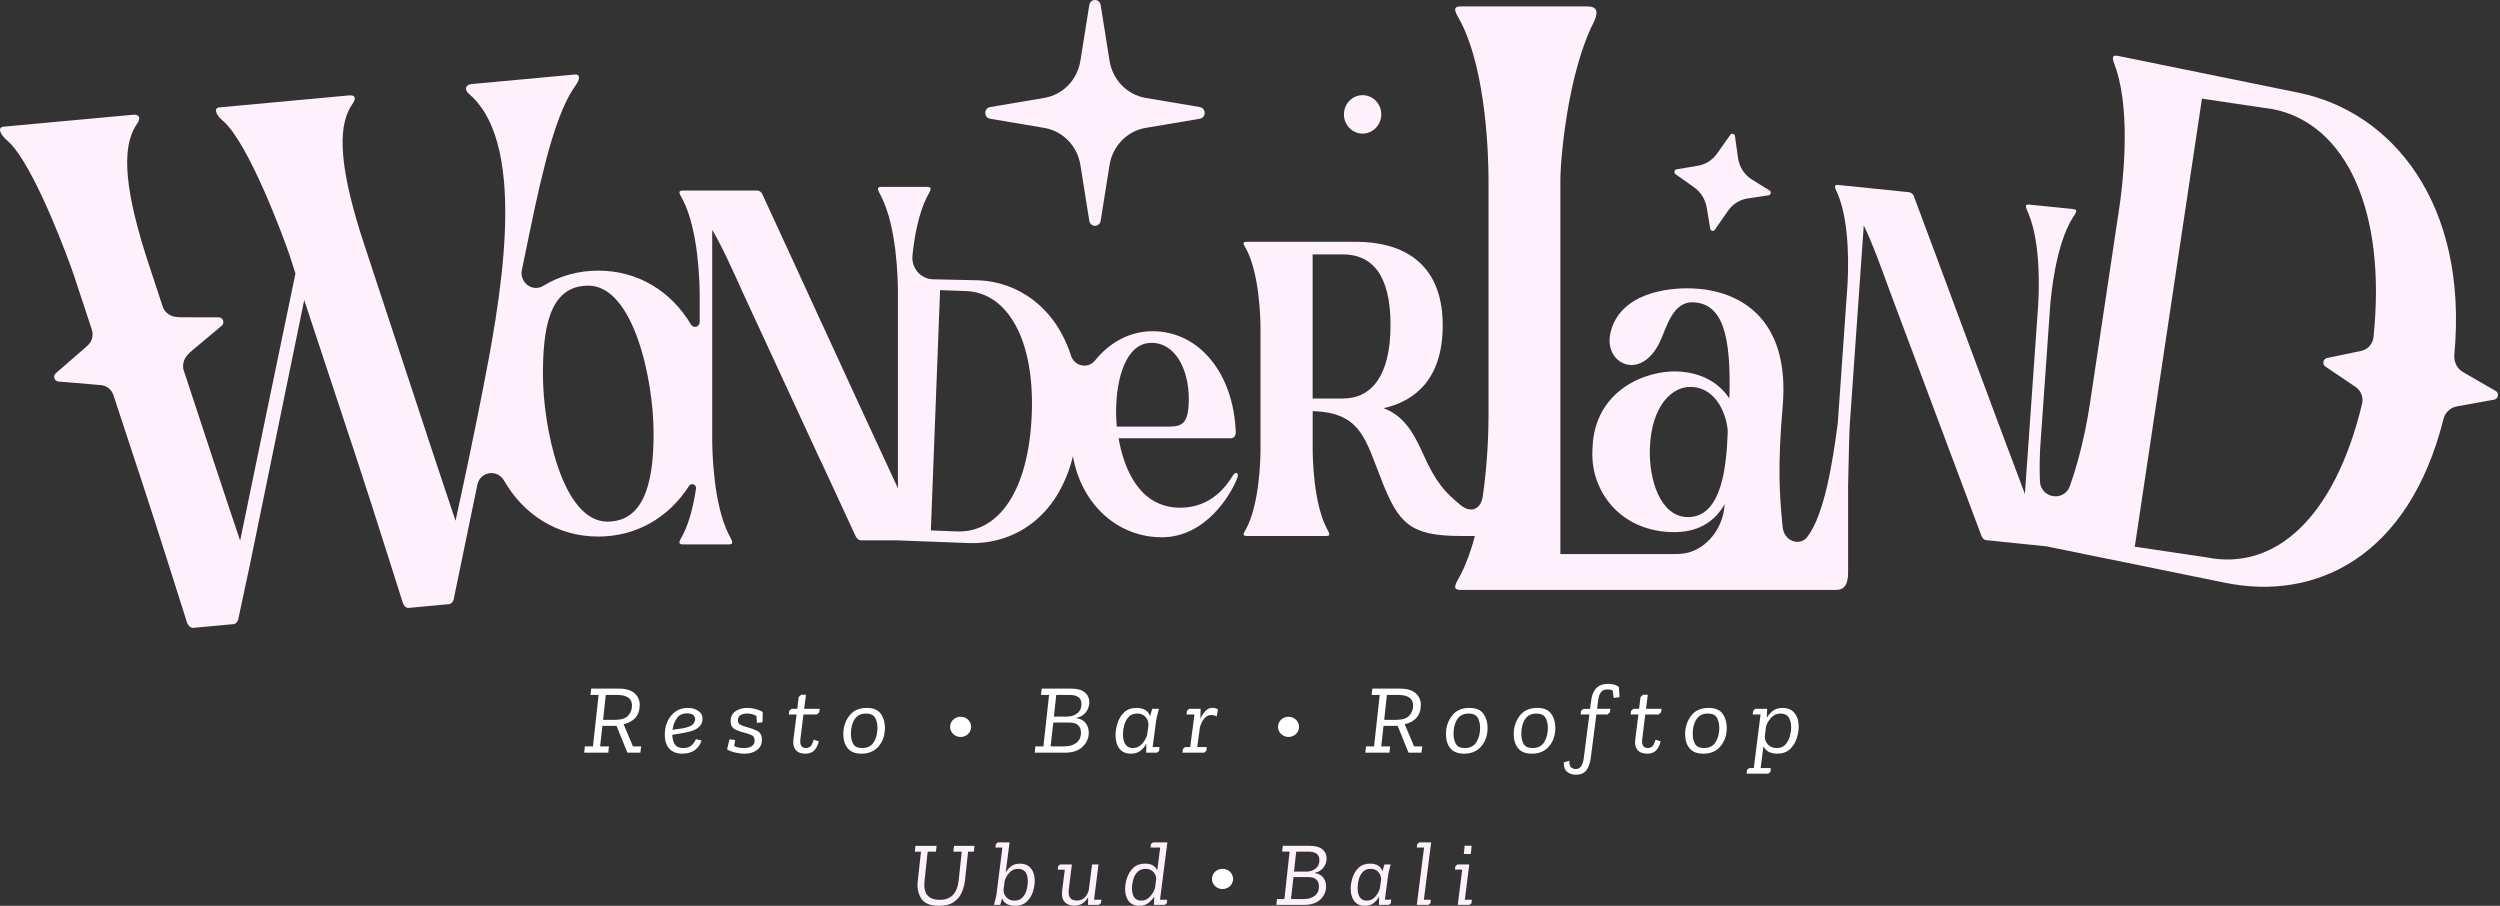 <svg width="552" height="200" viewBox="0 0 552 200" fill="none" xmlns="http://www.w3.org/2000/svg">
<rect x="0" y="0" width="552" height="200" fill="#333333" stroke="none"/>
<path d="M218.615 26.22L230.588 28.241C234.682 28.934 237.885 32.227 238.554 36.443L240.518 48.769C240.62 49.4 241.149 49.863 241.771 49.863C242.393 49.863 242.922 49.4 243.025 48.769L244.988 36.443C245.661 32.227 248.86 28.934 252.955 28.241L264.927 26.22C265.54 26.115 265.99 25.57 265.99 24.929C265.99 24.289 265.54 23.744 264.927 23.639L252.955 21.617C248.86 20.924 245.661 17.631 244.988 13.416L243.025 1.09C242.922 0.459 242.393 -0.005 241.771 -0.005C241.149 -0.005 240.62 0.459 240.518 1.09L238.554 13.416C237.881 17.631 234.682 20.929 230.588 21.617L218.615 23.639C218.002 23.744 217.552 24.289 217.552 24.929C217.552 25.57 218.002 26.115 218.615 26.22Z" fill="#FFF1FB"/>
<path d="M369.952 38.45L374.097 41.394C375.546 42.422 376.544 44.037 376.841 45.82L377.616 50.504C377.653 50.733 377.825 50.92 378.048 50.972C378.09 50.982 378.132 50.987 378.173 50.987C378.354 50.987 378.526 50.896 378.633 50.743L381.516 46.575C382.551 45.079 384.153 44.071 385.917 43.808L390.508 43.12C390.745 43.086 390.935 42.9 390.982 42.661C391.028 42.422 390.921 42.173 390.717 42.049L386.869 39.674C385.165 38.622 384.027 36.859 383.749 34.837L383.08 30.029C383.048 29.795 382.881 29.604 382.658 29.546C382.435 29.489 382.203 29.575 382.064 29.766L379.111 33.924C378.09 35.363 376.586 36.314 374.873 36.601L370.175 37.389C369.947 37.427 369.766 37.604 369.715 37.834C369.664 38.063 369.757 38.307 369.947 38.441L369.952 38.45Z" fill="#FFF1FB"/>
<path d="M300.864 29.498C303.14 29.498 304.986 27.598 304.986 25.254C304.986 22.91 303.14 21.01 300.864 21.01C298.587 21.01 296.741 22.91 296.741 25.254C296.741 27.598 298.587 29.498 300.864 29.498Z" fill="#FFF1FB"/>
<path d="M551.014 86.301L543.967 82.234C543.902 82.196 543.837 82.158 543.772 82.12C542.49 81.345 541.771 79.854 541.915 78.329C545.039 44.95 528.187 24.686 507.533 20.475L467.702 12.35C465.914 11.987 466.518 13.225 467.261 15.289C470.594 25.527 468.611 41.37 467.966 45.7L461.43 89.289C461.003 92.142 459.661 99.937 457.043 107.297C455.766 110.891 450.562 110.045 450.413 106.222C450.269 102.599 450.432 99.473 450.529 98.078L452.642 68.054C452.851 65.071 453.877 54.241 457.586 48.186C458.38 46.981 458.96 46.288 457.73 46.164L448.129 45.18C446.806 45.046 447.373 45.853 447.897 47.192C450.706 53.916 450.209 64.799 450 67.781L447.089 109.199C447.099 109.094 447.015 108.975 447.024 108.87C439.392 88.677 428.515 59.14 422.61 43.411C422.471 42.862 421.965 42.489 421.524 42.441L405.93 40.84C404.695 40.711 405.173 41.514 405.786 42.862C408.595 49.586 408.098 60.469 407.889 63.451L405.777 93.475C404.607 102.379 402.773 113.778 399.008 118.605C397.472 120.574 393.925 119.676 393.6 116.306C392.908 109.133 392.462 103.192 393.614 89.766C395.331 69.75 383.582 64.073 373.712 63.681C368.062 63.456 357.71 64.78 355.616 73.373C354.622 77.417 357.041 80.471 360.077 80.59C362.268 80.676 364.775 79.142 366.521 75.438C367.988 72.331 369.302 66.567 373.856 66.749C380.35 67.007 382.282 74.023 381.845 87.989C379.766 84.844 376.149 82.253 370.328 82.019C363.499 81.747 352.102 86.091 351.628 98.833L351.596 99.65C351.271 108.315 357.533 117.033 368.833 117.482C374.738 117.716 378.54 115.317 380.801 111.322C380.796 111.489 380.787 111.508 380.782 111.599C380.411 117.095 376.135 122.137 370.782 122.305C369.455 122.348 368.071 122.357 366.632 122.333H344.53V39.889C344.53 34.732 346.257 15.963 351.893 4.918C352.956 2.71 352.756 1.419 350.472 1.419H322.576C320.445 1.419 321.36 2.71 322.576 4.918C328.212 15.958 328.667 34.732 328.667 39.889V91.793C328.667 94.684 328.523 101.863 327.399 109.563C326.968 112.531 324.721 113.391 322.46 111.494C319.113 108.688 317.177 106.858 314.099 99.966C311.866 94.957 309.647 91.707 305.501 90.13C312.488 88.552 318.551 83.635 318.551 71.849C318.551 57.19 308.649 53.386 299.434 53.386H275.251C274.1 53.386 274.639 54.036 275.251 55.149C278.093 60.717 278.32 70.181 278.32 72.781V98.948C278.32 101.548 278.088 111.011 275.251 116.579C274.639 117.692 274.1 118.342 275.251 118.342H292.832C293.984 118.342 293.445 117.692 292.906 116.579C290.065 111.011 289.838 101.548 289.838 98.948V90.784C300.511 91.062 301.481 96.983 305.116 106.188C308.797 115.504 311.337 118.342 322.469 118.342H325.654C324.855 121.382 323.848 124.274 322.576 126.769C321.36 128.977 320.445 130.262 322.576 130.262H405.317C407.299 130.262 408.061 128.972 408.061 126.396V107.249C408.191 100.883 408.335 95.072 408.428 93.757L411.519 49.787C413.307 53.4 415.089 58.304 417.322 64.431L437.494 118.299C437.721 118.859 438.139 119.222 438.492 119.26L451.862 120.632L491.327 128.68C511.201 132.733 531.831 123.136 539.515 92.534C539.877 91.09 541.028 89.996 542.453 89.733H542.481L550.707 88.242C551.13 88.165 551.459 87.821 551.534 87.386C551.608 86.951 551.404 86.516 551.028 86.297L551.014 86.301ZM296.514 87.993H289.833V56.167H296.514C302.888 56.167 307.033 60.622 307.033 71.758C307.033 82.894 302.888 87.993 296.514 87.993ZM372.417 114.165C366.6 113.936 364.028 105.873 364.288 98.943C364.65 89.26 369.445 85.269 373.41 85.427C379.399 85.666 381.344 92.276 381.488 95.239C381.228 102.169 380.429 114.485 372.421 114.17L372.417 114.165ZM524.069 74.41C523.912 75.925 522.825 77.168 521.372 77.474C518.42 78.105 513.814 79.046 513.814 79.046C513.406 79.128 513.09 79.457 513.011 79.873C512.932 80.294 513.109 80.719 513.457 80.948C513.457 80.948 517.556 83.692 520.105 85.422C521.312 86.239 521.887 87.754 521.539 89.198C515.481 114.376 502.301 126.142 487.158 123.055L471.36 120.708L486.192 21.78L501.99 24.126C518.016 27.395 526.971 46.537 524.069 74.41Z" fill="#FFF1FB"/>
<path d="M272.23 104.97C270.995 106.958 267.703 112.101 260.568 112.101C251.58 112.101 248.15 103.479 246.984 96.763H271.752C272.439 96.763 272.917 96.185 272.852 95.354C272.374 82.588 264.895 73.134 254.468 73.134C249.57 73.134 245.053 75.524 241.776 79.601C240.239 81.508 237.235 80.891 236.479 78.54C233.02 67.757 224.668 62.218 216.043 61.888L206.015 61.668C203.29 61.611 201.173 59.164 201.471 56.378C201.93 52.047 202.859 47.02 204.72 43.378C205.458 42.039 206.011 41.26 204.72 41.26H194.665C193.281 41.26 193.927 42.039 194.572 43.378C197.984 50.069 198.263 61.444 198.263 64.565V107.942C198.263 107.833 198.17 107.718 198.17 107.608C193.179 96.907 187.047 83.572 181.304 71.06V71.089C176.346 60.292 171.704 50.169 168.356 42.957C168.171 42.398 167.618 42.063 167.154 42.063H150.799C149.504 42.063 150.061 42.847 150.799 44.185C154.216 50.886 154.494 62.275 154.494 65.401V71.112C154.494 72.193 153.125 72.575 152.572 71.653C148.153 64.259 140.818 59.757 132.109 59.757C127.615 59.757 123.478 60.956 119.918 63.131C117.555 64.574 114.658 62.361 115.229 59.594L116.896 51.536C120.071 36.041 122.945 24.666 127.072 18.888C128.107 17.488 128.144 16.336 126.918 16.451L104.138 18.558C102.574 18.702 102.546 20.011 103.725 20.886C117.044 32.567 110.183 67.843 106.357 87.319C104.486 96.806 102.416 106.642 100.582 114.983C97.955 107.216 98.637 109.113 95.452 99.602L80.718 54.882C75.04 37.92 74.32 28.342 77.593 23.304C78.731 21.727 78.563 20.924 77.004 21.072L48.42 23.715C47.195 23.83 47.511 25.273 49.288 26.741C54.873 31.616 62.454 51.995 63.972 56.435L65.235 60.402C61.442 78.564 56.285 103.555 53.021 119.384C50.393 111.618 51.076 113.515 47.891 104.004L40.477 81.508C40.296 80.385 40.612 79.218 41.392 78.377C41.726 78.019 42.079 77.679 42.455 77.364L48.945 71.93C49.279 71.653 49.405 71.184 49.261 70.768C49.117 70.353 48.736 70.071 48.304 70.071L40.213 70.056C39.702 70.056 39.196 70.023 38.699 69.956C37.548 69.803 36.568 69.067 36.035 68.03L33.152 59.283C27.474 42.322 26.754 32.744 30.027 27.706C30.756 26.698 30.942 26.009 30.575 25.68C30.417 25.402 30.018 25.278 29.34 25.34L0.738 27.974C-0.26 28.065 -0.236 29.04 0.766 30.191C1.012 30.497 1.328 30.813 1.713 31.133C2.205 31.563 2.716 32.117 3.236 32.772C8.575 39.588 14.921 56.688 16.295 60.708L20.269 72.761C20.654 73.928 20.39 75.237 19.535 76.102C19.327 76.312 19.108 76.518 18.886 76.714L12.326 82.406C12.01 82.683 11.885 83.128 12.015 83.534C12.145 83.94 12.502 84.222 12.915 84.251C12.915 84.251 19.011 84.715 22.34 85.04C23.588 85.159 24.647 86.029 25.046 87.248L31.039 105.443C36.332 121.631 37.2 124.656 41.262 137.36C41.406 137.775 41.605 138.091 41.847 138.296C42.084 138.535 42.362 138.66 42.664 138.631L51.596 137.804C52.041 137.761 52.571 137.226 52.64 136.561L55.068 125.225L67.171 66.252L78.703 101.137C83.995 117.32 84.859 120.345 88.921 133.039C89.194 133.832 89.673 134.277 90.23 134.224L99.162 133.397C99.607 133.354 100.137 132.819 100.206 132.155L105.401 107.039C106.009 104.09 109.793 103.507 111.283 106.102C115.693 113.769 123.195 118.471 132.099 118.471C140.539 118.471 147.688 114.246 152.145 107.283C152.642 106.509 153.816 106.991 153.677 107.909C153.139 111.484 152.252 115.212 150.79 118.084C150.051 119.423 149.494 120.206 150.79 120.206H160.859C162.242 120.206 161.597 119.423 160.952 118.084C157.535 111.384 157.256 99.994 157.256 96.869V50.752C159.383 54.327 161.597 59.236 164.369 65.377L181.299 101.978V101.906L188.931 118.405C189.21 118.964 189.67 119.298 190.041 119.298H197.696L213.81 119.905C223.582 120.273 233.494 114.519 236.906 100.74C238.777 111.412 246.813 118.629 256.525 118.629C266.236 118.629 271.821 109.176 273.195 105.529C273.632 104.344 272.842 104.028 272.234 104.951L272.23 104.97ZM134.133 115.174C124.04 115.174 119.881 93.987 119.881 82.755C119.881 73.34 120.944 63.069 129.885 63.069C139.889 63.069 144.313 83.826 144.313 95.593C144.313 104.473 143.074 115.174 134.133 115.174ZM227.816 91.391C227.161 108.473 220.416 117.683 211.294 117.339L205.533 117.119L207.571 64.053L213.332 64.273C222.454 64.617 228.447 74.974 227.816 91.391ZM246.432 90.957C246.432 83.658 248.558 75.701 254.254 75.701C259.537 75.701 262.485 81.589 262.485 88.055C262.485 93.447 261.111 94.192 258.094 94.192H246.567C246.497 92.95 246.427 91.869 246.427 90.957H246.432Z" fill="#FFF1FB"/>
<g clip-path="url(#clip0_119_99)">
<path d="M210.644 186.762H215.165L215.041 188.047H213.75L213.062 194.444C212.952 195.368 212.709 196.252 212.331 197.102C211.959 197.953 211.376 198.646 210.582 199.189C209.789 199.731 208.714 200 207.352 200C205.393 200 204.079 199.462 203.405 198.387C202.731 197.312 202.473 196.071 202.626 194.669L203.357 188.047H202L202.124 186.762H206.812L206.645 188.047H204.834L204.126 194.625C203.988 195.91 204.189 196.907 204.729 197.615C205.269 198.324 206.196 198.681 207.5 198.681C209.956 198.681 211.347 197.268 211.667 194.449L212.355 188.052H210.501L210.644 186.767V186.762Z" fill="#FFF1FB"/>
<path d="M219.891 186.362L220.331 186H222.911L222.056 192.641C222.376 192.108 222.777 191.649 223.265 191.268C223.752 190.887 224.388 190.696 225.181 190.696C226.251 190.696 227.064 191.043 227.627 191.737C228.191 192.431 228.468 193.349 228.468 194.483C228.468 195.245 228.335 196.057 228.062 196.912C227.79 197.767 227.336 198.495 226.7 199.096C226.06 199.697 225.2 200 224.12 200C222.634 200 221.678 199.443 221.248 198.334C221.191 198.573 221.129 198.817 221.062 199.057C220.99 199.296 220.923 199.546 220.851 199.8H219.456C219.566 199.414 219.681 198.988 219.8 198.534C219.92 198.08 220.006 197.63 220.058 197.19L221.329 187.143H219.786L219.891 186.362ZM223.991 198.857C224.741 198.857 225.329 198.627 225.759 198.163C226.189 197.703 226.495 197.141 226.676 196.487C226.858 195.832 226.949 195.231 226.949 194.683C226.949 192.783 226.232 191.835 224.803 191.835C224.01 191.835 223.355 192.128 222.834 192.719C222.314 193.305 221.979 193.916 221.826 194.547L221.578 196.491C221.578 197.161 221.802 197.723 222.256 198.177C222.705 198.632 223.288 198.861 223.996 198.861L223.991 198.857Z" fill="#FFF1FB"/>
<path d="M243.196 198.656L243.091 199.419L242.632 199.8H240.238L240.257 198.094C239.937 198.671 239.526 199.125 239.029 199.467C238.527 199.809 237.92 199.98 237.194 199.98C236.305 199.98 235.603 199.712 235.091 199.169C234.575 198.627 234.389 197.767 234.527 196.594L235.11 192.02H233.548L233.653 191.219L234.112 190.877H236.673L236.009 196.193C235.885 197.141 235.971 197.821 236.267 198.231C236.563 198.637 237.07 198.842 237.777 198.842C238.484 198.842 239.101 198.607 239.535 198.138C239.975 197.669 240.262 197.127 240.4 196.511L241.131 190.877H242.546L241.566 198.661H243.191L243.196 198.656Z" fill="#FFF1FB"/>
<path d="M254.129 186.362L254.569 186H257.756L256.132 198.656H257.713L257.632 199.458L257.173 199.8H254.798L254.841 197.972C254.507 198.519 254.072 198.993 253.542 199.394C253.006 199.795 252.337 199.995 251.53 199.995C250.517 199.995 249.747 199.653 249.217 198.974C248.691 198.29 248.424 197.391 248.424 196.267C248.424 195.49 248.572 194.669 248.863 193.799C249.155 192.929 249.623 192.196 250.268 191.59C250.913 190.989 251.769 190.686 252.839 190.686C254.172 190.686 255.066 191.18 255.525 192.172L256.17 187.139H254.043L254.125 186.357L254.129 186.362ZM252.983 191.835C252.218 191.835 251.616 192.059 251.171 192.509C250.727 192.958 250.412 193.511 250.225 194.165C250.039 194.82 249.943 195.46 249.943 196.091C249.943 197.938 250.622 198.857 251.984 198.857C252.777 198.857 253.451 198.534 254.005 197.884C254.559 197.234 254.908 196.599 255.047 195.969L255.295 194.043C255.267 193.403 255.037 192.875 254.598 192.46C254.158 192.045 253.623 191.839 252.983 191.839V191.835Z" fill="#FFF1FB"/>
<path d="M289.219 186.762C290.456 186.762 291.379 187.016 291.99 187.525C292.602 188.033 292.908 188.702 292.908 189.528C292.908 190.354 292.659 191.043 292.167 191.624C291.675 192.206 291.068 192.563 290.346 192.699L290.327 192.778C291.173 192.91 291.799 193.252 292.2 193.799C292.602 194.346 292.803 194.991 292.803 195.724C292.803 196.834 292.387 197.791 291.555 198.593C290.724 199.394 289.529 199.795 287.971 199.795H281.826L281.95 198.51H283.594L284.741 188.038H283.097L283.245 186.753H289.223L289.219 186.762ZM287.847 198.514C288.86 198.514 289.677 198.275 290.294 197.791C290.91 197.312 291.221 196.633 291.221 195.763C291.221 194.361 290.428 193.657 288.846 193.657H285.596L285.056 198.51H287.847V198.514ZM288.344 192.46C289.204 192.46 289.916 192.235 290.48 191.786C291.044 191.336 291.321 190.725 291.321 189.948C291.321 189.254 291.106 188.761 290.676 188.473C290.246 188.184 289.649 188.043 288.884 188.043H286.199L285.721 192.455H288.344V192.46Z" fill="#FFF1FB"/>
<path d="M307.066 190.872C306.928 191.341 306.803 191.8 306.693 192.255C306.583 192.709 306.497 193.173 306.445 193.638L305.781 198.651H307.176L307.095 199.453L306.655 199.795H304.467L304.51 197.992C304.204 198.524 303.807 198.993 303.31 199.394C302.818 199.795 302.163 199.995 301.341 199.995C300.328 199.995 299.559 199.653 299.029 198.974C298.503 198.29 298.235 197.376 298.235 196.228C298.235 195.465 298.369 194.654 298.642 193.789C298.914 192.929 299.358 192.196 299.984 191.595C300.61 190.994 301.456 190.691 302.526 190.691C303.941 190.691 304.858 191.253 305.274 192.377C305.332 192.123 305.394 191.874 305.461 191.624C305.532 191.375 305.609 191.126 305.69 190.872H307.066ZM302.675 191.835C301.91 191.835 301.322 192.064 300.907 192.519C300.491 192.973 300.195 193.525 300.023 194.175C299.851 194.825 299.764 195.436 299.764 196.013C299.764 197.913 300.438 198.861 301.786 198.861C302.55 198.861 303.186 198.558 303.692 197.957C304.199 197.356 304.529 196.746 304.682 196.13L304.954 194.165C304.94 193.496 304.725 192.944 304.309 192.499C303.893 192.059 303.353 191.839 302.684 191.839L302.675 191.835Z" fill="#FFF1FB"/>
<path d="M312.939 186.381L313.355 186H315.997L314.392 198.656H315.935L315.83 199.458L315.39 199.8H312.829L314.435 187.143H312.829L312.934 186.381H312.939Z" fill="#FFF1FB"/>
<path d="M321.354 191.253L321.794 190.872H324.417L323.438 198.656H325L324.895 199.458L324.436 199.8H321.875L322.855 192.015H321.249L321.354 191.253ZM323.208 188.565L323.395 186.738H324.938L324.752 188.565H323.208Z" fill="#FFF1FB"/>
<path d="M269.932 196.299C271.22 196.299 272.264 195.3 272.264 194.066C272.264 192.833 271.22 191.833 269.932 191.833C268.644 191.833 267.6 192.833 267.6 194.066C267.6 195.3 268.644 196.299 269.932 196.299Z" fill="white"/>
</g>
<path d="M129.135 164.798H130.924L132.171 153.435H130.382L130.541 152.043H136.542C138.156 152.043 139.345 152.383 140.107 153.067C140.87 153.751 141.249 154.605 141.249 155.636C141.249 157.901 140.065 159.328 137.695 159.924L139.755 164.802H141.567L141.385 166.193H138.532L136.131 160.272H133.007L132.508 164.802H134.455L134.319 166.193H129L129.135 164.802V164.798ZM135.767 158.944C137.126 158.944 138.094 158.64 138.675 158.031C139.256 157.423 139.546 156.668 139.546 155.767C139.546 154.213 138.423 153.439 136.174 153.439H133.75L133.162 158.944H135.764H135.767Z" fill="white"/>
<path d="M150.912 165.169C151.605 165.169 152.174 164.991 152.62 164.636C153.065 164.28 153.409 163.806 153.649 163.209L154.896 163.493C154.683 164.308 154.218 164.995 153.491 165.56C152.767 166.126 151.822 166.41 150.661 166.41C149.437 166.41 148.489 166.051 147.807 165.331C147.13 164.612 146.789 163.572 146.789 162.209C146.789 160.553 147.254 159.158 148.183 158.019C149.112 156.881 150.343 156.312 151.884 156.312C152.774 156.312 153.537 156.525 154.172 156.952C154.807 157.379 155.124 157.972 155.124 158.727C155.124 159.438 154.85 160.047 154.3 160.557C153.75 161.067 152.825 161.45 151.528 161.711C151.059 161.798 150.564 161.889 150.045 161.984C149.526 162.078 148.992 162.161 148.45 162.233C148.465 163.146 148.659 163.865 149.027 164.387C149.395 164.908 150.026 165.169 150.916 165.169H150.912ZM150.866 160.794C152.012 160.549 152.732 160.248 153.026 159.901C153.32 159.553 153.467 159.205 153.467 158.857C153.467 158.363 153.309 158.015 152.991 157.814C152.674 157.612 152.252 157.51 151.725 157.51C150.668 157.51 149.894 157.889 149.406 158.64C148.915 159.395 148.609 160.229 148.489 161.142C149.515 161.011 150.308 160.897 150.866 160.794Z" fill="white"/>
<path d="M164.176 165.169C165.806 165.169 166.619 164.612 166.619 163.493C166.619 162.897 166.375 162.497 165.884 162.284C165.392 162.075 164.757 161.865 163.971 161.663C163.305 161.505 162.701 161.264 162.148 160.944C161.598 160.624 161.323 160.043 161.323 159.201C161.323 158.245 161.687 157.521 162.411 157.035C163.135 156.549 163.971 156.308 164.923 156.308C165.601 156.308 166.251 156.395 166.871 156.569C167.49 156.743 168.001 156.952 168.412 157.201L168.365 159.466L167.119 159.62L167.03 158.075C166.743 157.929 166.445 157.806 166.135 157.703C165.826 157.6 165.469 157.549 165.059 157.549C163.642 157.549 162.93 158.051 162.93 159.051C162.93 159.486 163.104 159.806 163.448 160.007C163.797 160.209 164.339 160.407 165.078 160.596C165.771 160.77 166.472 161.023 167.173 161.359C167.874 161.691 168.226 162.359 168.226 163.363C168.226 164.308 167.87 165.051 167.161 165.592C166.453 166.138 165.531 166.41 164.401 166.41C163.708 166.41 162.988 166.319 162.241 166.138C161.493 165.956 160.924 165.726 160.533 165.454L161.075 163.256L162.322 163.387L162.097 164.734C162.686 165.023 163.379 165.169 164.18 165.169H164.176Z" fill="white"/>
<path d="M174.273 156.94L174.792 156.506H176.039L176.356 153.893L176.898 153.391H177.963L177.556 156.506H180.998L180.886 157.288L180.367 157.747H177.402L176.724 163.209C176.573 164.513 176.987 165.169 177.971 165.169C178.304 165.169 178.61 165.062 178.888 164.853C179.167 164.644 179.426 164.13 179.67 163.319L180.801 163.691C180.545 164.636 180.185 165.323 179.725 165.758C179.264 166.193 178.617 166.41 177.789 166.41C176.852 166.41 176.155 166.134 175.694 165.584C175.234 165.031 175.063 164.284 175.183 163.343L175.884 157.751H174.165L174.277 156.944L174.273 156.94Z" fill="white"/>
<path d="M186.202 162.078C186.202 160.557 186.64 159.213 187.515 158.051C188.39 156.889 189.679 156.308 191.386 156.308C192.834 156.308 193.864 156.735 194.476 157.593C195.087 158.45 195.393 159.486 195.393 160.707C195.393 162.32 194.936 163.671 194.023 164.766C193.109 165.861 191.839 166.41 190.209 166.41C188.835 166.41 187.824 166.011 187.174 165.213C186.523 164.414 186.202 163.371 186.202 162.078ZM187.879 161.992C187.879 162.936 188.057 163.699 188.409 164.288C188.765 164.877 189.416 165.169 190.368 165.169C191.545 165.169 192.4 164.73 192.939 163.853C193.473 162.976 193.744 161.94 193.744 160.75C193.744 159.806 193.562 159.039 193.202 158.442C192.838 157.849 192.176 157.549 191.208 157.549C190.105 157.549 189.276 157.964 188.719 158.79C188.161 159.616 187.882 160.683 187.882 161.992H187.879Z" fill="white"/>
<path d="M236.504 152.043C237.847 152.043 238.85 152.32 239.516 152.869C240.178 153.423 240.511 154.146 240.511 155.047C240.511 155.948 240.244 156.691 239.706 157.32C239.171 157.952 238.509 158.34 237.724 158.486L237.7 158.573C238.622 158.719 239.299 159.087 239.737 159.683C240.174 160.28 240.395 160.976 240.395 161.774C240.395 162.98 239.942 164.015 239.036 164.889C238.13 165.758 236.833 166.193 235.141 166.193H228.463L228.598 164.802H230.387L231.634 153.439H229.845L230.004 152.047H236.5L236.504 152.043ZM235.01 164.798C236.109 164.798 237 164.537 237.669 164.015C238.339 163.493 238.676 162.762 238.676 161.818C238.676 160.296 237.816 159.533 236.094 159.533H232.563L231.974 164.802H235.01V164.798ZM235.552 158.225C236.489 158.225 237.259 157.984 237.871 157.498C238.482 157.012 238.788 156.348 238.788 155.506C238.788 154.751 238.556 154.217 238.087 153.905C237.619 153.593 236.969 153.439 236.14 153.439H233.221L232.702 158.229H235.555L235.552 158.225Z" fill="white"/>
<path d="M255.904 156.506C255.753 157.016 255.618 157.514 255.498 158.008C255.378 158.502 255.285 159.004 255.227 159.509L254.503 164.952H256.02L255.931 165.821L255.455 166.193H253.078L253.124 164.232C252.791 164.813 252.358 165.319 251.824 165.754C251.289 166.189 250.573 166.406 249.683 166.406C248.579 166.406 247.743 166.035 247.17 165.296C246.597 164.557 246.311 163.561 246.311 162.316C246.311 161.49 246.458 160.608 246.752 159.671C247.046 158.735 247.534 157.94 248.211 157.288C248.889 156.636 249.81 156.308 250.972 156.308C252.513 156.308 253.508 156.917 253.961 158.138C254.023 157.861 254.088 157.589 254.166 157.324C254.239 157.055 254.325 156.782 254.414 156.506H255.908H255.904ZM251.127 157.553C250.298 157.553 249.656 157.798 249.203 158.292C248.75 158.786 248.428 159.383 248.239 160.086C248.049 160.79 247.956 161.454 247.956 162.078C247.956 164.138 248.688 165.169 250.151 165.169C250.98 165.169 251.673 164.841 252.222 164.189C252.772 163.537 253.132 162.877 253.299 162.209L253.593 160.075C253.577 159.347 253.345 158.747 252.892 158.268C252.439 157.79 251.851 157.549 251.127 157.549V157.553Z" fill="white"/>
<path d="M266.338 165.802L265.861 166.193H261.084L261.196 165.367L261.672 164.952H262.803L263.732 157.747H261.99L262.102 156.921L262.578 156.506H265.091L265.045 158.703C265.331 158.063 265.695 157.502 266.132 157.015C266.57 156.529 267.096 156.284 267.716 156.284C268.138 156.284 268.544 156.407 268.939 156.656L268.645 158.201C268.239 157.984 267.836 157.873 267.445 157.873C266.81 157.873 266.276 158.158 265.838 158.723C265.401 159.288 265.099 159.92 264.932 160.616L264.344 164.948H266.45L266.338 165.798V165.802Z" fill="white"/>
<path d="M301.607 164.798H303.396L304.642 153.435H302.854L303.013 152.043H309.013C310.628 152.043 311.816 152.383 312.579 153.067C313.342 153.751 313.721 154.605 313.721 155.636C313.721 157.901 312.536 159.328 310.167 159.924L312.227 164.802H314.039L313.857 166.193H311.003L308.603 160.272H305.479L304.979 164.802H306.927L306.791 166.193H301.472L301.607 164.802V164.798ZM308.239 158.944C309.598 158.944 310.566 158.64 311.147 158.031C311.727 157.423 312.018 156.668 312.018 155.767C312.018 154.213 310.895 153.439 308.646 153.439H306.222L305.634 158.944H308.235H308.239Z" fill="white"/>
<path d="M319.265 162.078C319.265 160.557 319.702 159.213 320.577 158.051C321.452 156.889 322.741 156.308 324.449 156.308C325.897 156.308 326.926 156.735 327.538 157.593C328.15 158.45 328.456 159.486 328.456 160.707C328.456 162.32 327.999 163.671 327.085 164.766C326.171 165.861 324.902 166.41 323.272 166.41C321.897 166.41 320.887 166.011 320.236 165.213C319.586 164.414 319.265 163.371 319.265 162.078ZM320.941 161.992C320.941 162.936 321.119 163.699 321.471 164.288C321.828 164.877 322.478 165.169 323.43 165.169C324.607 165.169 325.463 164.73 326.001 163.853C326.535 162.976 326.806 161.94 326.806 160.75C326.806 159.806 326.624 159.039 326.264 158.442C325.9 157.849 325.238 157.549 324.271 157.549C323.167 157.549 322.339 157.964 321.781 158.79C321.224 159.616 320.945 160.683 320.945 161.992H320.941Z" fill="white"/>
<path d="M334.229 162.078C334.229 160.557 334.666 159.213 335.541 158.051C336.416 156.889 337.705 156.308 339.412 156.308C340.86 156.308 341.89 156.735 342.502 157.593C343.114 158.45 343.419 159.486 343.419 160.707C343.419 162.32 342.963 163.671 342.049 164.766C341.135 165.861 339.865 166.41 338.236 166.41C336.861 166.41 335.851 166.011 335.2 165.213C334.55 164.414 334.229 163.371 334.229 162.078ZM335.905 161.992C335.905 162.936 336.083 163.699 336.435 164.288C336.791 164.877 337.442 165.169 338.394 165.169C339.571 165.169 340.427 164.73 340.965 163.853C341.499 162.976 341.77 161.94 341.77 160.75C341.77 159.806 341.588 159.039 341.228 158.442C340.864 157.849 340.202 157.549 339.234 157.549C338.131 157.549 337.302 157.964 336.745 158.79C336.187 159.616 335.909 160.683 335.909 161.992H335.905Z" fill="white"/>
<path d="M355.029 151C355.467 151 355.881 151.043 356.276 151.13C356.667 151.217 357.062 151.399 357.453 151.676L357.588 153.941L356.299 154.095L356.075 152.439C355.877 152.352 355.668 152.292 355.44 152.265C355.215 152.237 355.018 152.221 354.851 152.221C353.732 152.221 353.078 153.004 352.881 154.573L352.633 156.51H355.575L355.463 157.292L354.944 157.751H352.478L351.231 167.458C351.08 168.544 350.759 169.418 350.267 170.07C349.776 170.722 349.001 171.05 347.948 171.05C347.193 171.05 346.555 170.845 346.036 170.43C345.517 170.015 345.262 169.315 345.277 168.331L346.524 167.983C346.493 168.782 346.636 169.284 346.953 169.497C347.271 169.706 347.573 169.813 347.859 169.813C348.432 169.813 348.854 169.608 349.125 169.193C349.396 168.778 349.586 168.197 349.691 167.442L350.937 157.755H349.013L349.102 156.948L349.621 156.514H351.092L351.34 154.64C351.642 152.217 352.873 151.004 355.029 151.004V151Z" fill="white"/>
<path d="M360.148 156.94L360.667 156.506H361.914L362.231 153.893L362.773 153.391H363.838L363.431 156.506H366.873L366.761 157.288L366.242 157.747H363.277L362.599 163.209C362.448 164.513 362.862 165.169 363.846 165.169C364.179 165.169 364.485 165.062 364.763 164.853C365.042 164.644 365.301 164.13 365.545 163.319L366.676 163.691C366.42 164.636 366.06 165.323 365.6 165.758C365.139 166.193 364.492 166.41 363.664 166.41C362.727 166.41 362.03 166.134 361.569 165.584C361.109 165.031 360.938 164.284 361.058 163.343L361.759 157.751H360.04L360.152 156.944L360.148 156.94Z" fill="white"/>
<path d="M372.076 162.078C372.076 160.557 372.514 159.213 373.389 158.051C374.264 156.889 375.553 156.308 377.26 156.308C378.708 156.308 379.738 156.735 380.35 157.593C380.961 158.45 381.267 159.486 381.267 160.707C381.267 162.32 380.81 163.671 379.897 164.766C378.983 165.861 377.713 166.41 376.083 166.41C374.709 166.41 373.698 166.011 373.048 165.213C372.398 164.414 372.076 163.371 372.076 162.078ZM373.753 161.992C373.753 162.936 373.931 163.699 374.283 164.288C374.639 164.877 375.29 165.169 376.242 165.169C377.419 165.169 378.274 164.73 378.813 163.853C379.347 162.976 379.618 161.94 379.618 160.75C379.618 159.806 379.436 159.039 379.076 158.442C378.712 157.849 378.05 157.549 377.082 157.549C375.979 157.549 375.15 157.964 374.593 158.79C374.035 159.616 373.756 160.683 373.756 161.992H373.753Z" fill="white"/>
<path d="M390.912 170.438L390.412 170.829H385.635L385.747 170.003L386.2 169.588H387.241L388.736 157.747H386.994L387.106 156.921L387.582 156.506H390.184L390.114 158.509C390.447 157.913 390.888 157.399 391.438 156.964C391.988 156.529 392.7 156.312 393.579 156.312C394.725 156.312 395.608 156.691 396.227 157.442C396.847 158.197 397.156 159.189 397.156 160.422C397.156 161.248 397.005 162.126 396.703 163.055C396.401 163.983 395.902 164.774 395.209 165.426C394.516 166.078 393.579 166.406 392.402 166.406C390.923 166.406 389.913 165.869 389.367 164.794L388.755 169.584H390.997L390.908 170.434L390.912 170.438ZM392.294 165.169C393.107 165.169 393.746 164.92 394.206 164.418C394.667 163.916 394.996 163.312 395.19 162.6C395.387 161.889 395.484 161.237 395.484 160.64C395.484 158.581 394.706 157.549 393.153 157.549C392.294 157.549 391.589 157.865 391.035 158.498C390.486 159.13 390.118 159.778 389.936 160.446L389.665 162.6C389.665 163.312 389.905 163.916 390.389 164.418C390.873 164.92 391.504 165.169 392.29 165.169H392.294Z" fill="white"/>
<path d="M284.506 162.723C285.788 162.723 286.828 161.723 286.828 160.49C286.828 159.256 285.788 158.257 284.506 158.257C283.223 158.257 282.183 159.256 282.183 160.49C282.183 161.723 283.223 162.723 284.506 162.723Z" fill="white"/>
<path d="M212.108 162.723C213.391 162.723 214.431 161.723 214.431 160.49C214.431 159.256 213.391 158.257 212.108 158.257C210.825 158.257 209.785 159.256 209.785 160.49C209.785 161.723 210.825 162.723 212.108 162.723Z" fill="white"/>
<defs>
<clipPath id="clip0_119_99">
<rect width="123" height="14" fill="white" transform="translate(202 186)"/>
</clipPath>
</defs>
</svg>
